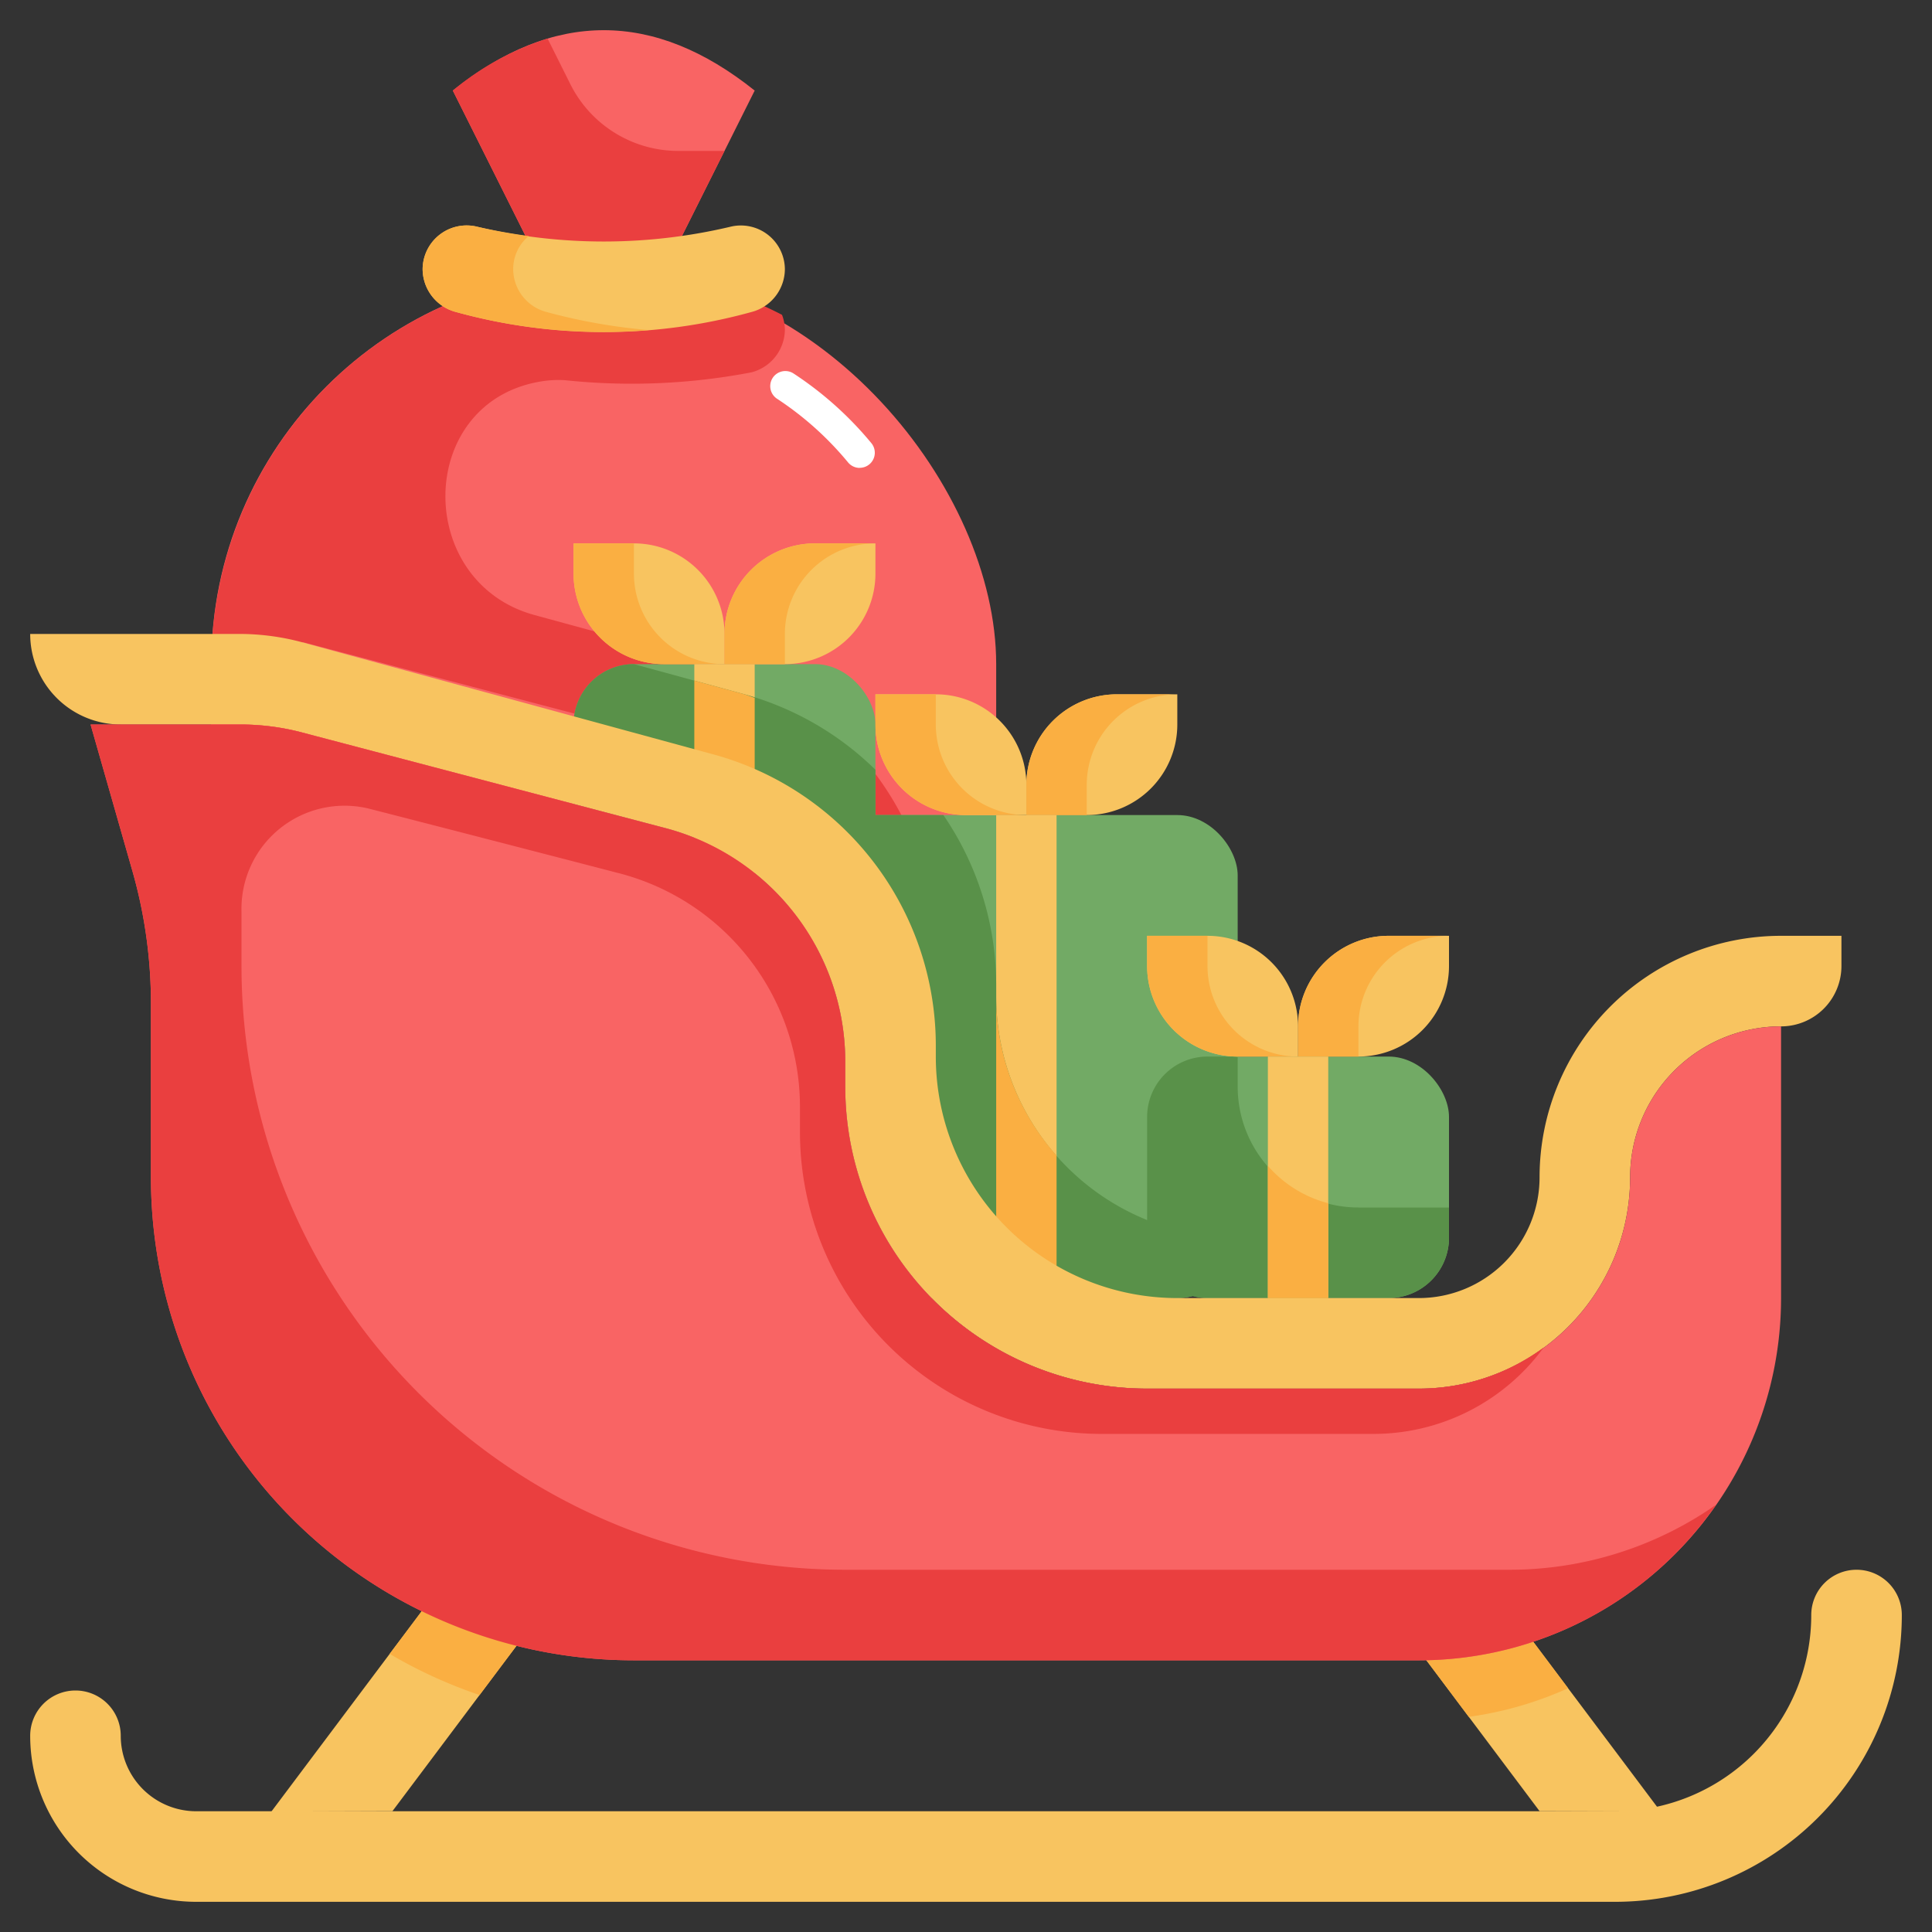 <svg xmlns="http://www.w3.org/2000/svg" version="1.1" xmlns:xlink="http://www.w3.org/1999/xlink" xmlns:svgjs="http://svgjs.com/svgjs" width="512" height="512" x="0" y="0" viewBox="0 0 64 64" style="enable-background:new 0 0 512 512" xml:space="preserve" class=""><rect x="0" y="0" width="64" height="64" fill="#333333" stroke="none"/><g><g xmlns="http://www.w3.org/2000/svg" id="Layer_31" data-name="Layer 31"><path d="m22 9h-4l-3-6q5-4 10 0z" fill="#f96464" data-original="#f96464"></path><path d="m18.139 1.278a9.326 9.326 0 0 0 -3.139 1.722l3 6h4l2-4h-1.528a4 4 0 0 1 -3.578-2.211z" fill="#ea3f3f" data-original="#ea3f3f"></path><rect fill="#f96464" height="34" rx="13" width="26" x="7" y="9" data-original="#f96464"></rect><path d="m28.479 15.5a.5.5 0 0 1 -.385-.181 10.553 10.553 0 0 0 -2.367-2.119.5.5 0 0 1 .546-.837 11.543 11.543 0 0 1 2.591 2.315.5.5 0 0 1 -.385.819z" fill="#ffffff" data-original="#ffffff"></path><path d="m31 32v-.362a10 10 0 0 0 -7.369-9.648l-5.922-1.615c-3.976-1.084-3.939-6.965.113-7.722a3.563 3.563 0 0 1 .9-.058 21.052 21.052 0 0 0 6.172-.261 1.475 1.475 0 0 0 1.106-1.415 1.414 1.414 0 0 0 -.095-.49 12.781 12.781 0 0 0 -2.052-.848 18.176 18.176 0 0 1 -5.574.32 12.961 12.961 0 0 1 3.221-.808 12.631 12.631 0 0 0 -5.938.7c-.158.058-.32.109-.475.174a13.014 13.014 0 0 0 -7.831 9.5 13.014 13.014 0 0 0 -.256 2.533v8a12.95 12.95 0 0 0 14.5 12.907 13 13 0 0 1 -11.5-12.907v-8.706l.03-.023 12.006 3.159a8 8 0 0 1 5.964 7.737v.833a9.956 9.956 0 0 0 1.722 5.61 13.013 13.013 0 0 0 2.069-3.16 7.948 7.948 0 0 1 -.791-3.45z" fill="#ea3f3f" data-original="#ea3f3f"></path><path d="m24.9 10.334a18.344 18.344 0 0 1 -9.8 0 1.475 1.475 0 0 1 -1.1-1.415 1.458 1.458 0 0 1 1.808-1.407 18.24 18.24 0 0 0 8.384 0 1.458 1.458 0 0 1 1.808 1.407 1.475 1.475 0 0 1 -1.1 1.415z" fill="#f8c460" data-original="#f8c460"></path><path d="m18.1 10.334a1.475 1.475 0 0 1 -1.1-1.415 1.424 1.424 0 0 1 .515-1.1c-.569-.078-1.138-.177-1.707-.309a1.458 1.458 0 0 0 -1.808 1.409 1.475 1.475 0 0 0 1.1 1.415 18.376 18.376 0 0 0 6.4.6 18.86 18.86 0 0 1 -3.4-.6z" fill="#faaf42" data-original="#faaf42"></path><rect fill="#72aa65" height="16" rx="2" width="14" x="27" y="27" data-original="#72aa65"></rect><path d="m29 23h2a3 3 0 0 1 3 3v1a0 0 0 0 1 0 0h-2a3 3 0 0 1 -3-3v-1a0 0 0 0 1 0 0z" fill="#f8c460" data-original="#f8c460"></path><path d="m37 23h2a0 0 0 0 1 0 0v1a3 3 0 0 1 -3 3h-2a0 0 0 0 1 0 0v-1a3 3 0 0 1 3-3z" fill="#f8c460" transform="matrix(-1 0 0 -1 73 50)" data-original="#f8c460"></path><rect fill="#72aa65" height="8" rx="2" width="10" x="38" y="35" data-original="#72aa65"></rect><path d="m45 40a4 4 0 0 1 -4-4v-1h-1a2 2 0 0 0 -2 2v4a2 2 0 0 0 2 2h6a2 2 0 0 0 2-2v-1z" fill="#599149" data-original="#599149"></path><path d="m38 31h2a3 3 0 0 1 3 3v1a0 0 0 0 1 0 0h-2a3 3 0 0 1 -3-3v-1a0 0 0 0 1 0 0z" fill="#f8c460" data-original="#f8c460"></path><path d="m46 31h2a0 0 0 0 1 0 0v1a3 3 0 0 1 -3 3h-2a0 0 0 0 1 0 0v-1a3 3 0 0 1 3-3z" fill="#f8c460" transform="matrix(-1 0 0 -1 91 66)" data-original="#f8c460"></path><rect fill="#72aa65" height="8" rx="2" width="10" x="19" y="22" data-original="#72aa65"></rect><path d="m19 18h2a3 3 0 0 1 3 3v1a0 0 0 0 1 0 0h-2a3 3 0 0 1 -3-3v-1a0 0 0 0 1 0 0z" fill="#f8c460" data-original="#f8c460"></path><path d="m21 19v-1h-2v1a3 3 0 0 0 3 3h2a3 3 0 0 1 -3-3z" fill="#faaf42" data-original="#faaf42"></path><path d="m23 22h2v8h-2z" fill="#f8c460" data-original="#f8c460"></path><path d="m27 18h2a0 0 0 0 1 0 0v1a3 3 0 0 1 -3 3h-2a0 0 0 0 1 0 0v-1a3 3 0 0 1 3-3z" fill="#f8c460" transform="matrix(-1 0 0 -1 53 40)" data-original="#f8c460"></path><g fill="#faaf42"><path d="m29 18h-2a3 3 0 0 0 -3 3v1h2v-1a3 3 0 0 1 3-3z" fill="#faaf42" data-original="#faaf42"></path><path d="m31 24v-1h-2v1a3 3 0 0 0 3 3h2a3 3 0 0 1 -3-3z" fill="#faaf42" data-original="#faaf42"></path><path d="m39 23h-2a3 3 0 0 0 -3 3v1h2v-1a3 3 0 0 1 3-3z" fill="#faaf42" data-original="#faaf42"></path><path d="m40 32v-1h-2v1a3 3 0 0 0 3 3h2a3 3 0 0 1 -3-3z" fill="#faaf42" data-original="#faaf42"></path><path d="m48 31h-2a3 3 0 0 0 -3 3v1h2v-1a3 3 0 0 1 3-3z" fill="#faaf42" data-original="#faaf42"></path></g><path d="m55.01 60.01-4.01-.013-6-7.997 4.01.013z" fill="#f8c460" data-original="#f8c460"></path><path d="m48.656 56.873a11.929 11.929 0 0 0 3.289-.948l-2.935-3.912-4.01-.013z" fill="#faaf42" data-original="#faaf42"></path><path d="m24.631 22.99-3.631-.99a2 2 0 0 0 -2 2v.368l4.036 1.062a8 8 0 0 1 5.128 4.191 1.994 1.994 0 0 0 .836-1.621v-2.5a9.982 9.982 0 0 0 -4.369-2.51z" fill="#599149" data-original="#599149"></path><path d="m23 25.421.036.009a7.95 7.95 0 0 1 1.964.823v-3.136c-.125-.039-.242-.092-.369-.127l-1.631-.445z" fill="#faaf42" data-original="#faaf42"></path><path d="m33 27h2v16h-2z" fill="#f8c460" data-original="#f8c460"></path><path d="m8.99 60.01 4.01-.013 6-7.997-4.01.013z" fill="#f8c460" data-original="#f8c460"></path><path d="m33 33v-.362a9.968 9.968 0 0 0 -1.75-5.638h-2.25a1.986 1.986 0 0 0 -1.339.523 7.987 7.987 0 0 1 2.339 5.644v.833a9.99 9.99 0 0 0 5.663 9h3.337a2 2 0 0 0 2-2 8 8 0 0 1 -8-8z" fill="#599149" data-original="#599149"></path><path d="m33 41.1a10.049 10.049 0 0 0 2 1.523v-4.344a7.959 7.959 0 0 1 -2-5.279z" fill="#faaf42" data-original="#faaf42"></path><path d="m28 35.167v.833a10 10 0 0 0 10 10h9a7 7 0 0 0 7-7 5 5 0 0 1 5-5 2 2 0 0 0 2-2v-1h-2a8 8 0 0 0 -8 8 4 4 0 0 1 -4 4h-8a8 8 0 0 1 -8-8v-.362a10 10 0 0 0 -7.369-9.648l-13.6-3.708a8 8 0 0 0 -2.102-.282h-6.929a3 3 0 0 0 3 3h3.965a8.043 8.043 0 0 1 2.035.263l12.035 3.168a8 8 0 0 1 5.965 7.736z" fill="#f8c460" data-original="#f8c460"></path><path d="m3 24 1.384 4.845a15.983 15.983 0 0 1 .616 4.396v5.759a16 16 0 0 0 16 16h26a12 12 0 0 0 12-12v-9a5 5 0 0 0 -5 5 7 7 0 0 1 -7 7h-9a10 10 0 0 1 -10-10v-.833a8 8 0 0 0 -5.964-7.736l-12.036-3.168a8.043 8.043 0 0 0 -2.035-.263z" fill="#f96464" data-original="#f96464"></path><path d="m12.909 54.787a15.9 15.9 0 0 0 2.977 1.363l3.114-4.15-4.01.013z" fill="#faaf42" data-original="#faaf42"></path><path d="m50 52h-22a20 20 0 0 1 -20-20v-1.8a3.415 3.415 0 0 1 4.233-3.41c3.764.965 8.3 2.144 8.3 2.144a8 8 0 0 1 5.967 7.733v.833a10 10 0 0 0 10 10h9a6.982 6.982 0 0 0 5.637-2.863 6.957 6.957 0 0 1 -4.137 1.363h-9a10 10 0 0 1 -10-10v-.833a8 8 0 0 0 -5.964-7.737l-12.036-3.167a8.037 8.037 0 0 0 -2.035-.263h-4.965l1.384 4.845a15.981 15.981 0 0 1 .616 4.395v5.76a16 16 0 0 0 16 16h26a11.98 11.98 0 0 0 9.847-5.153 11.93 11.93 0 0 1 -6.847 2.153z" fill="#ea3f3f" data-original="#ea3f3f"></path><path d="m60 53.5a6.5 6.5 0 0 1 -6.5 6.5h-47a2.5 2.5 0 0 1 -2.5-2.5 1.5 1.5 0 0 0 -1.5-1.5 1.5 1.5 0 0 0 -1.5 1.5 5.5 5.5 0 0 0 5.5 5.5h47a9.5 9.5 0 0 0 9.5-9.5 1.5 1.5 0 0 0 -1.5-1.5 1.5 1.5 0 0 0 -1.5 1.5z" fill="#f8c460" data-original="#f8c460"></path><path d="m42 35h2v8h-2z" fill="#f8c460" data-original="#f8c460"></path><path d="m42 38.62v4.38h2v-3.141a3.974 3.974 0 0 1 -2-1.239z" fill="#faaf42" data-original="#faaf42"></path></g></g></svg>